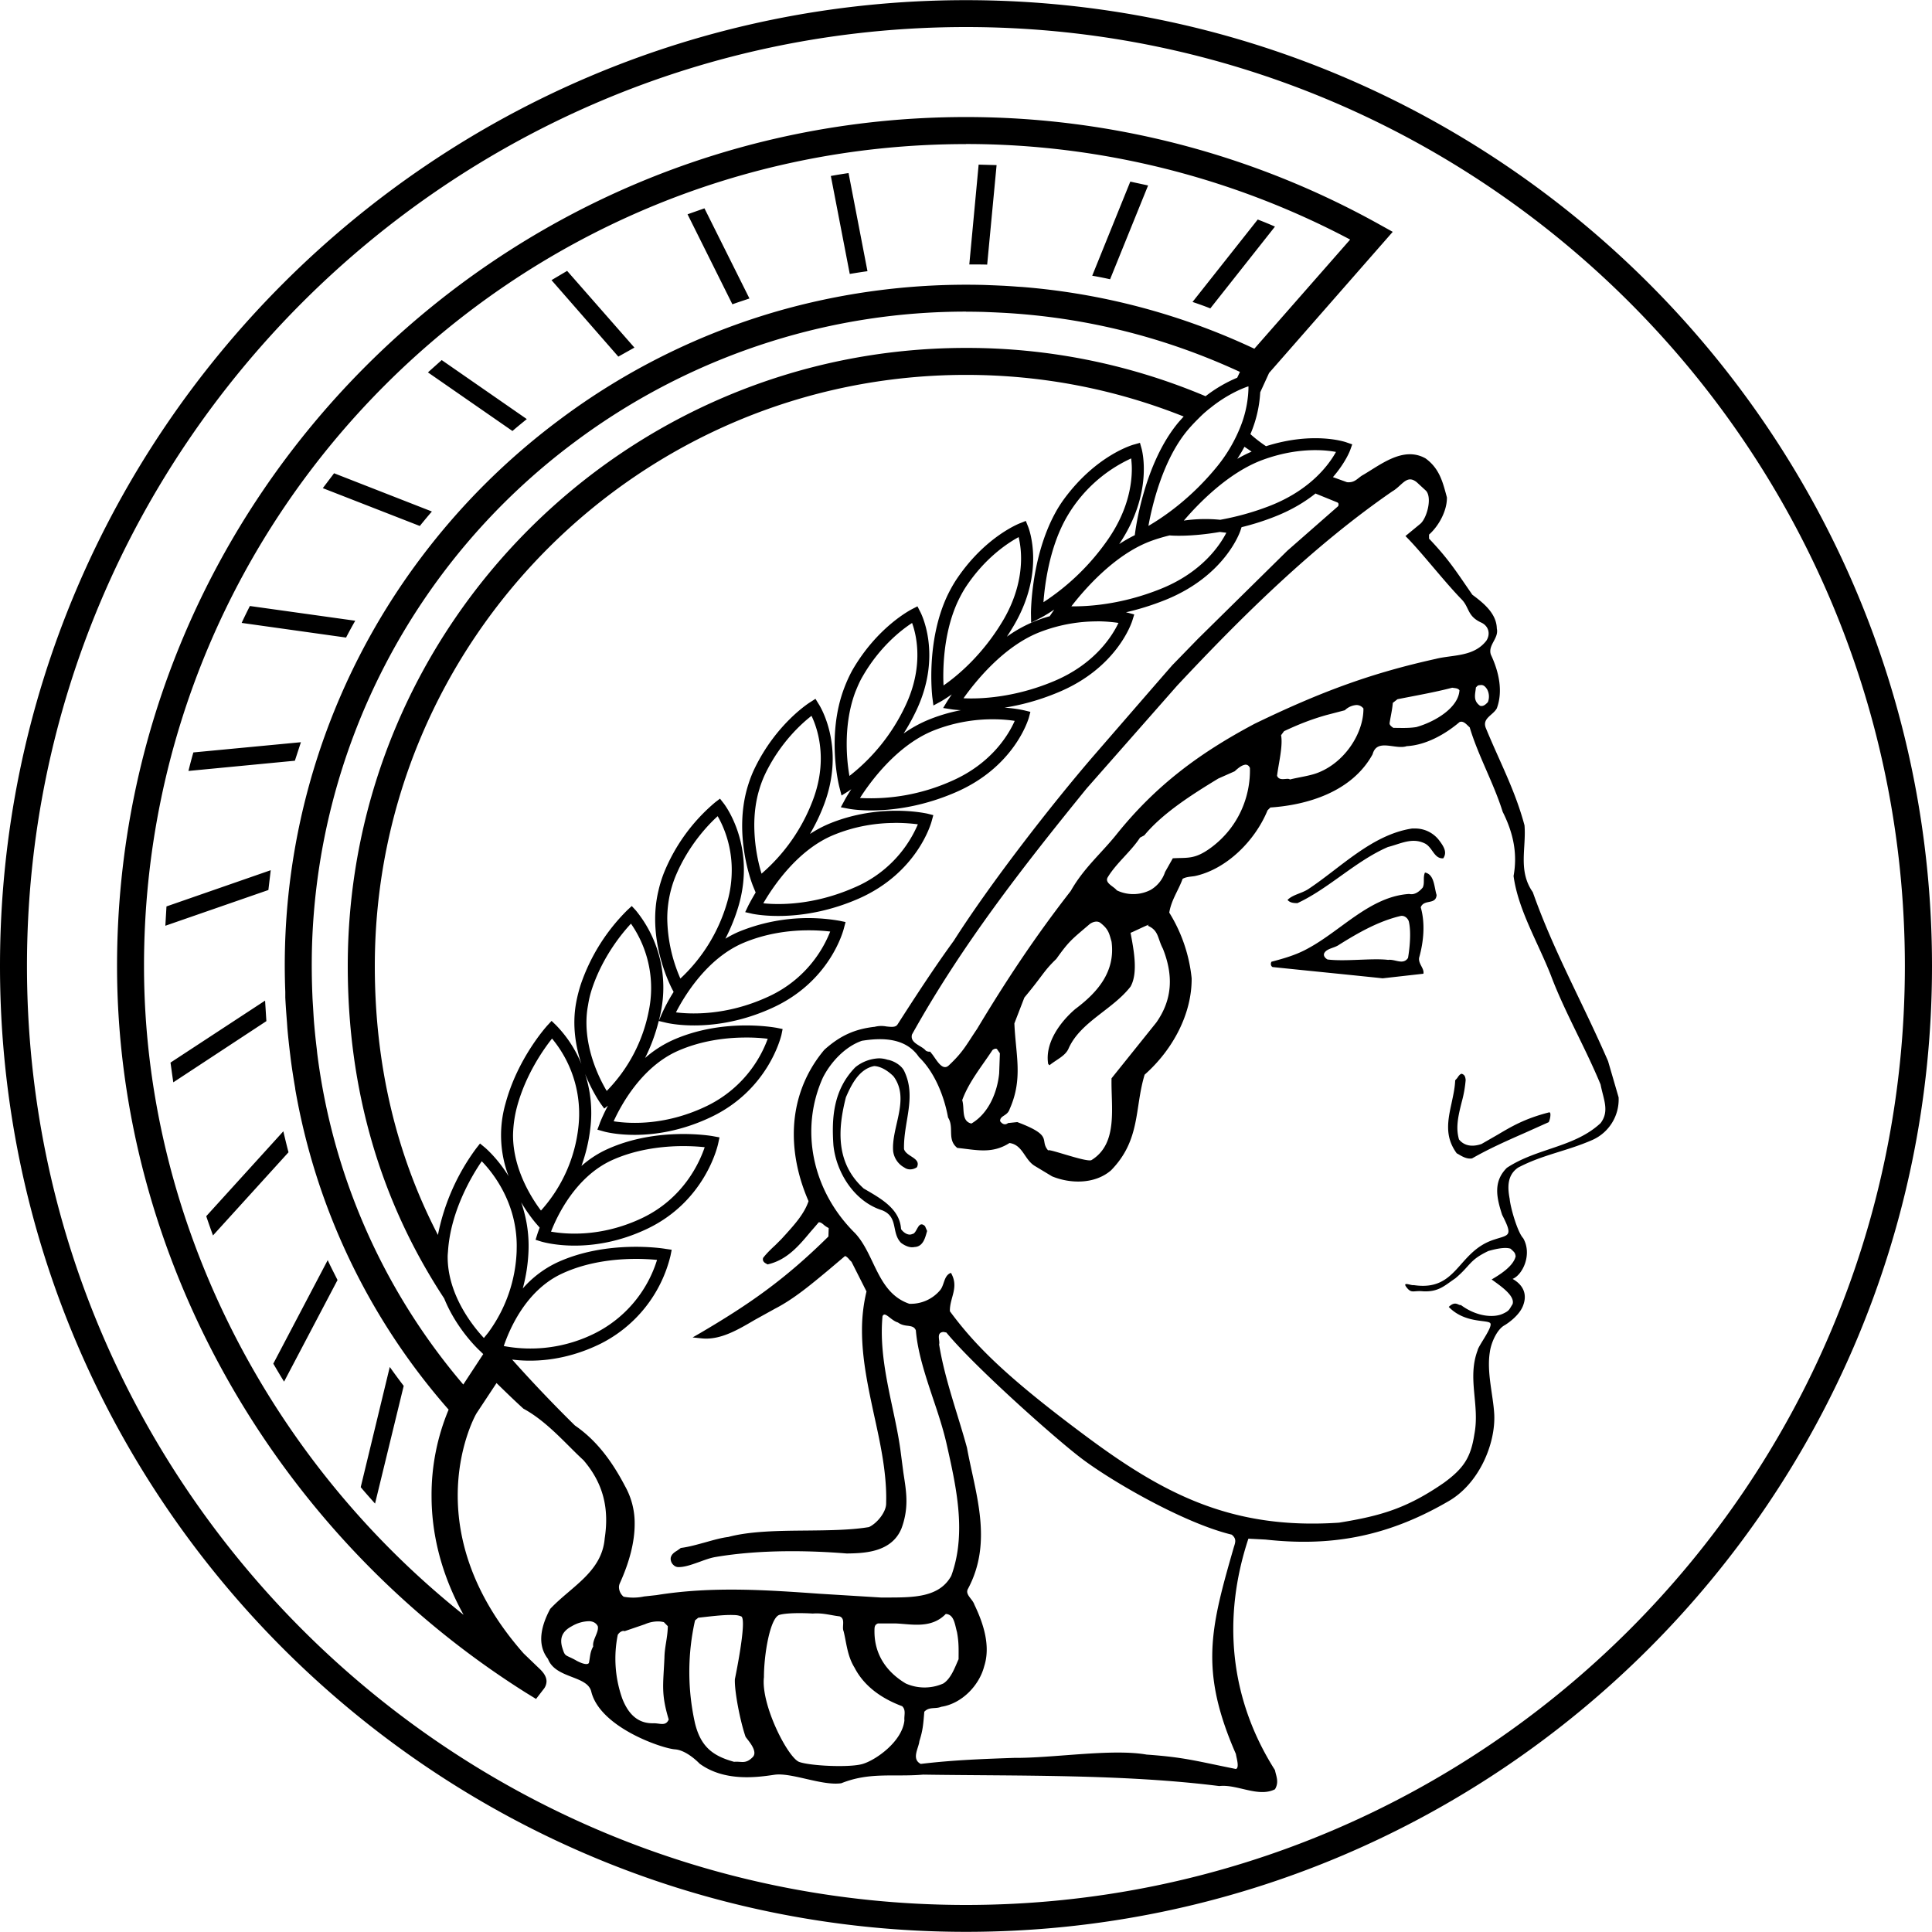 <svg xmlns="http://www.w3.org/2000/svg" role="img" viewBox="0 0 24 24"><title>Max-Planck-Gesellschaft icon</title><path d="M12 .002C5.383.002 0 5.383 0 12c0 6.617 5.383 11.998 12 11.998S24 18.617 24 12C24 5.383 18.617.002 12 .002zm0 .334C18.43.336 23.663 5.57 23.663 12c0 6.432-5.232 11.664-11.663 11.664C5.568 23.664.335 18.432.335 12 .335 5.57 5.568.336 12 .336zm0 1.118C6.184 1.454 1.454 6.185 1.454 12c0 3.594 1.944 7.051 5.075 9.025l.13.08.094-.122a.158.158 0 00.036-.096c0-.078-.066-.138-.102-.172l-.182-.175c-.646-.732-.819-1.428-.819-1.962 0-.59.212-.985.23-1.015l.006-.01.246-.372c.106.103.213.208.334.318.296.16.534.446.746.64.257.299.318.616.264.97-.034.42-.417.6-.677.877-.107.199-.173.437-.028.621.093.248.49.204.538.407.11.448.886.707 1.039.717.15.01.307.178.307.178.309.226.714.17.927.138.212-.032.593.14.833.105.355-.142.648-.076 1.018-.107 1.164.018 2.487-.008 3.677.142.221-.026.485.145.692.04.054-.09.014-.164 0-.238-.569-.896-.653-1.9-.33-2.875l.213.011c.774.085 1.477-.016 2.26-.469.392-.217.599-.721.581-1.088-.013-.238-.095-.518-.055-.77.014-.112.087-.284.185-.336.04-.024.185-.122.23-.248.075-.203-.085-.3-.132-.327.126-.051.246-.306.132-.505-.073-.078-.16-.388-.168-.488-.028-.147-.032-.296.105-.39.309-.162.6-.202.922-.343a.55.55 0 00.326-.529l-.131-.45c-.318-.733-.675-1.362-.935-2.099-.186-.265-.08-.546-.103-.83-.118-.44-.304-.78-.48-1.208-.05-.123.088-.158.136-.246.08-.216.024-.459-.074-.667-.04-.119.102-.202.074-.324-.004-.19-.17-.32-.304-.42-.199-.287-.291-.438-.538-.697v-.05c.124-.11.225-.3.222-.462-.05-.184-.089-.357-.266-.485-.282-.158-.569.089-.793.216-.063.044-.093.088-.182.08l-.175-.063c.156-.18.211-.326.215-.337l.025-.07-.07-.024c-.017-.007-.413-.14-1.001.047a1.769 1.769 0 01-.194-.15 1.53 1.53 0 00.122-.52l.11-.24 1.536-1.753-.18-.1a10.553 10.553 0 00-5.12-1.326zm0 .335c1.665 0 3.31.413 4.772 1.187l-1.19 1.356a8.335 8.335 0 00-2.882-.767l-.05-.003a8.545 8.545 0 00-.178-.012l-.11-.005-.128-.005a8.527 8.527 0 00-2.549.318A8.395 8.395 0 006.94 5.222a8.526 8.526 0 00-1.72 1.719 8.416 8.416 0 00-1.676 5.38v.07c.005.103.013.207.021.31l.005.073c.01.116.023.231.037.345l.004.034c.016.123.035.245.056.366v.007a8.14 8.14 0 001.906 3.985 2.741 2.741 0 00-.212 1.074c0 .425.098.934.398 1.475-2.47-1.968-3.97-4.96-3.97-8.06C1.788 6.37 6.369 1.79 12 1.79zm.157.256l-.116 1.24c.074 0 .15 0 .222.002l.117-1.236-.223-.006zm-1.616.105a5.94 5.94 0 00-.22.036l.235 1.217c.073-.012.146-.024.22-.034zm3.5.106l-.473 1.169c.075.013.15.028.222.044l.472-1.165-.221-.048zm-5.29.332l-.21.074.557 1.118c.07-.025.14-.048.212-.072zm6.873.139l-.81 1.024c.075.025.148.051.221.08l.803-1.016c-.07-.031-.141-.06-.214-.088zm-8.579.638l-.194.115.83.95.2-.112zM12 3.872c.074 0 .149.001.223.003h.002l.144.006.08.004c1.03.055 2.02.303 2.954.735l-.034.072a1.737 1.737 0 00-.393.23 7.615 7.615 0 00-2.976-.6c-4.235 0-7.68 3.444-7.68 7.678 0 1.54.405 2.924 1.198 4.13.155.383.428.637.445.652l.04.039-.248.378a7.839 7.839 0 01-1.814-4.111l-.006-.057a8.343 8.343 0 01-.031-.296c-.006-.062-.009-.125-.013-.188-.003-.058-.008-.116-.01-.175a8.838 8.838 0 01-.006-.582A8.109 8.109 0 017.14 5.49a8.152 8.152 0 012.445-1.25A8.06 8.06 0 0112 3.871zm-6.513.601l-.171.153 1.05.728c.057-.05.117-.098.178-.148zM12 4.657c.938 0 1.845.175 2.704.517l-.06.067c-.433.513-.54 1.341-.547 1.407-.067.033-.132.07-.194.111.428-.636.284-1.165.278-1.187l-.02-.071-.07.02c-.02.004-.466.132-.864.666-.04.054-.082.117-.12.188-.295.542-.3 1.212-.3 1.24l.002.12.105-.053c.008-.004.079-.04.182-.11l-.056.083a1.664 1.664 0 00-.532.254c.03-.046.06-.094.09-.145.39-.67.182-1.202.173-1.223l-.028-.07-.067.027c-.02.007-.452.177-.806.717a1.812 1.812 0 00-.109.2c-.258.564-.182 1.215-.18 1.24l.014.109.096-.052c.007-.004.058-.034.132-.086l-.05.075-.057.094.109.017c.006.001.046.007.112.01a2.11 2.11 0 00-.4.118 1.573 1.573 0 00-.312.172c.054-.085.106-.177.155-.28.33-.691.063-1.213.05-1.235l-.033-.065-.064.033c-.017.009-.437.222-.749.768-.032.06-.063.125-.095.209-.225.585-.068 1.217-.06 1.243l.025.097.085-.053.036-.025c-.05.076-.078.127-.082.135l-.048.089.1.019c.024.005.6.108 1.32-.202.732-.313.907-.902.915-.927l.02-.075-.074-.018a1.583 1.583 0 00-.248-.034c.195-.031.42-.087.666-.19.736-.305.916-.871.923-.894l.023-.074-.073-.02-.03-.007c.15-.034.316-.084.491-.154.738-.298.925-.84.932-.863l.013-.04c.13-.032.265-.073.41-.13.215-.084.382-.187.513-.292l-.004.004.273.111c.01.008.013.013.013.024 0 .004-.003.013-.003.02l-.634.556-1.11 1.094-.315.324c-.003.001-.986 1.135-.986 1.135-.515.597-1.276 1.575-1.732 2.292-.239.328-.476.692-.697 1.037-.023.038-.068.035-.14.027a.335.335 0 00-.144.004h.002l-.01.003.008-.003c-.25.028-.432.111-.627.286-.251.299-.379.659-.379 1.048 0 .268.06.55.183.832-.051.153-.17.286-.276.404l-.06.066-.076.076c-.049.045-.106.1-.145.15l-.005.005-.003.007c-.004.016-.007.047.043.07l.011.008.014-.003c.232-.056.379-.231.52-.4 0 0 .09-.103.103-.12.022-.002.04.01.069.036a.286.286 0 00.055.035v.012l-.003.093c-.551.545-1 .851-1.588 1.197l-.099.057.115.012c.228.023.446-.106.657-.23l.253-.14c.232-.119.449-.302.66-.477l.208-.176c.021.005.043.03.059.05l.022.022.186.368a2.04 2.04 0 00-.056.486c0 .353.076.705.15 1.049.075.34.151.689.151 1.032l-.001.068c0 .107-.115.247-.214.292-.22.037-.487.04-.768.043-.346.003-.704.006-.98.08-.087.01-.19.04-.29.068-.096.026-.197.055-.29.067l-.01.002-.01.008-.034.024c-.031.019-.07.043-.08.089l-.001.013c0 .025.012.056.032.074.02.021.043.03.068.029.083 0 .176-.036.267-.068.063-.023.129-.047.189-.057.575-.098 1.204-.079 1.631-.044.21-.003.556-.01.68-.31a.961.961 0 00.062-.342c0-.12-.02-.234-.038-.353l-.038-.291c-.025-.177-.063-.354-.1-.527-.064-.302-.13-.615-.13-.933 0-.064.003-.129.009-.193.005-.009.013-.018.022-.019.017-.003.05.023.076.044.029.022.06.045.093.054.038.028.08.037.12.041.056.007.085.015.103.057.023.278.12.566.213.846.065.191.13.389.173.583.076.338.152.682.152 1.021 0 .202-.026.403-.098.599-.146.269-.47.269-.78.27h-.093l-.764-.047c-.654-.046-1.331-.095-2.025.017L8 19.832a.638.638 0 01-.253.003.158.158 0 01-.058-.119c0-.014.003-.029.009-.044.124-.273.186-.52.186-.74a.938.938 0 00-.122-.475c-.18-.344-.377-.582-.62-.749a17.384 17.384 0 01-.78-.819c.237.03.639.029 1.097-.196a1.66 1.66 0 00.87-1.093l.015-.075-.076-.011c-.03-.006-.731-.116-1.349.17a1.31 1.31 0 00-.425.322 2.07 2.07 0 00.071-.459c.01-.232-.03-.437-.091-.611.092.154.176.252.185.262l.045.052a1.692 1.692 0 00-.029.081l-.022.07.07.022c.025.007.606.181 1.32-.16.72-.345.873-1.03.879-1.06l.016-.074-.076-.014c-.028-.006-.698-.12-1.317.16-.122.055-.229.127-.322.209.049-.137.09-.292.11-.467a1.565 1.565 0 00-.065-.677c.086.215.185.357.193.369l.045.062.046-.036c-.064.122-.1.213-.103.224l-.028.074.078.022c.025.008.604.163 1.318-.171.724-.336.882-.998.89-1.027l.015-.074-.074-.015c-.027-.004-.663-.124-1.285.15a1.398 1.398 0 00-.35.225c.066-.131.126-.284.17-.46l.085.02c.025.007.603.146 1.32-.18.727-.328.889-.966.896-.994l.02-.075-.077-.016a2.274 2.274 0 00-1.253.138 1.36 1.36 0 00-.163.085c.063-.123.122-.262.167-.419.21-.737-.172-1.242-.188-1.262l-.046-.059-.059.045a2.248 2.248 0 00-.635.871 1.51 1.51 0 00-.07.225c-.153.63.167 1.223.182 1.248l.006.012a2.112 2.112 0 00-.15.28l-.034.08c.008-.033.016-.065.023-.1a1.513 1.513 0 00-.309-1.273l-.05-.054-.054.05a2.38 2.38 0 00-.578.92 1.807 1.807 0 00-.06.236c-.05.28-.004.544.067.758a1.496 1.496 0 00-.317-.485l-.054-.052-.051.055c-.015.017-.37.409-.521.97a1.43 1.43 0 00.038.904c-.138-.223-.285-.348-.297-.358l-.058-.048-.047.06a2.68 2.68 0 00-.476 1.076c-.52-1.002-.784-2.12-.784-3.341 0-4.05 3.294-7.343 7.344-7.343zm3.508.143l.001.009c0 .027-.002.062-.005.1l-.003.027a1.38 1.38 0 01-.085.348 1.89 1.89 0 01-.292.505c-.331.408-.678.639-.858.744.048-.265.183-.83.492-1.195.033-.039.066-.074.1-.109l.036-.036c.027-.027.054-.053.081-.076l.01-.008c.016-.015.032-.027.049-.04a1.704 1.704 0 01.35-.22c.048-.022.091-.039.124-.05zm-.049.75l.089.06a1.81 1.81 0 00-.178.09 2 2 0 00.089-.15zm.899.042c.103.001.183.012.238.022-.08.145-.304.466-.817.668-.228.089-.439.142-.621.175a1.868 1.868 0 00-.452.01c.184-.215.553-.596.976-.753.272-.1.504-.124.676-.122zm-2.306.102c.003.035.008.076.008.13 0 .199-.049.518-.293.872a2.903 2.903 0 01-.805.785c.017-.218.072-.664.276-1.034a1.782 1.782 0 01.815-.753zm-9.902.185l-.14.185 1.205.47c.05-.062.1-.122.15-.18zm13.366.076c.025 0 .052.01.084.036l.115.106c.078.088.01.338-.069.408l-.187.154c.192.19.47.552.697.786.1.102.068.209.247.29.09.043.115.141.061.224-.158.204-.421.173-.629.226-.772.171-1.396.392-2.25.806-.683.363-1.228.764-1.724 1.385-.19.234-.401.411-.56.692-.45.578-.807 1.12-1.165 1.716-.128.188-.168.281-.349.45-.086.083-.163-.09-.217-.15-.006-.006-.01-.015-.015-.02a.08.08 0 01-.055-.013c-.049-.063-.2-.09-.171-.2.617-1.107 1.366-2.068 2.169-3.056l1.125-1.278c.801-.856 1.688-1.734 2.671-2.412.093-.053.147-.148.222-.15zm-2.362.653l.08.01c-.077.15-.298.489-.812.696-.49.198-.91.221-1.113.218.157-.203.528-.636.977-.807.085-.032.166-.055.243-.074.039.004.272.018.625-.043zm-2.5.064c.014.06.03.148.03.265 0 .194-.045.46-.213.752-.262.45-.588.714-.75.826a2.286 2.286 0 01-.003-.115c0-.231.029-.598.178-.923.034-.072.066-.13.098-.18.243-.37.528-.553.66-.625zm-9.55.856c-.035.07-.07.14-.102.21l1.297.182a5.17 5.17 0 01.114-.209zm10.526.19c.113.001.204.011.264.02-.074.156-.29.511-.807.726-.493.206-.919.22-1.118.21.142-.2.493-.643.944-.82.277-.108.528-.135.717-.135zm-2.3.02c.028.078.066.213.066.399 0 .175-.035.391-.15.633a2.399 2.399 0 01-.694.869 2.32 2.32 0 01-.034-.398c0-.196.025-.427.108-.647.031-.076.057-.136.088-.188.215-.376.489-.585.616-.667zm7.057.773c.044-.009.068.025.085.049a.19.19 0 01.011.162c-.025.026-.055.057-.096.046-.094-.065-.059-.149-.053-.228.02-.019.022-.029.053-.029zm-.347.032c.03.006.07.003.09.032-.012.214-.298.39-.536.457-.101.016-.195.01-.285.01-.024-.016-.05-.036-.047-.06.016-.1.032-.16.04-.251l.058-.045c.21-.042.468-.087.68-.143zm-7.91.138l-.062.04c-.018.01-.423.268-.691.819-.03.061-.058.13-.085.217-.189.608.05 1.22.061 1.247l.034.083c-.053.088-.085.151-.09.16l-.04.084.092.021c.023.004.6.126 1.32-.19.728-.322.898-.936.905-.963l.02-.073-.075-.019c-.024-.004-.593-.133-1.222.127a1.456 1.456 0 00-.235.126c.063-.109.124-.23.175-.367.27-.716-.054-1.229-.069-1.25zm6.722.077c.032.001.061.013.085.043.003.297-.22.655-.548.791-.104.045-.242.06-.365.091-.03-.027-.13.03-.16-.046.018-.149.075-.371.05-.504l.037-.05c.174-.082.334-.146.525-.2l.23-.06a.23.23 0 01.146-.065zm-6.771.135c.045.093.115.28.115.53 0 .151-.026.326-.098.516a2.257 2.257 0 01-.638.914 2.126 2.126 0 01-.09-.6c0-.145.017-.3.064-.452a1.31 1.31 0 01.076-.196c.187-.384.45-.619.57-.712zm2.248.042c.119 0 .214.01.276.02-.07.159-.282.533-.8.754a2.46 2.46 0 01-1.122.204c.126-.198.455-.651.909-.836.28-.112.54-.142.737-.142zm5.822.03c.044 0 .077.047.106.07.105.352.298.692.41 1.05.135.268.185.524.135.797.057.419.297.812.464 1.235.167.446.427.895.617 1.355.035.184.114.33 0 .48-.327.304-.79.308-1.164.555-.172.171-.129.368-.059.584.14.273.086.246-.106.31-.453.15-.448.645-.993.563-.03.009-.157-.055-.081.037.058.069.082.028.197.04.194.01.267-.07.403-.162.193-.163.17-.225.41-.339.056-.015.196-.055.275-.028.053.049.055.05.063.094-.03.133-.223.243-.298.288.102.075.293.2.26.306-.044.07-.04.082-.117.118-.108.053-.323.044-.526-.107-.03.01-.065-.058-.15.024.197.204.473.158.514.2.043.04-.148.285-.155.338-.133.353.03.678-.041 1.045-.044.285-.13.421-.38.603-.461.318-.784.41-1.3.494-1.354.092-2.208-.373-3.182-1.102-.976-.728-1.35-1.114-1.653-1.524-.005-.168.118-.295.013-.477-.088.031-.08.146-.132.212a.476.476 0 01-.385.172c-.4-.136-.423-.608-.674-.877-.537-.53-.688-1.293-.4-1.932.1-.198.281-.388.485-.458.25-.04.545-.04.709.203.193.185.313.484.361.75.08.126-.017.273.115.378.23.022.427.08.648-.061.164.022.185.203.31.282l.219.132c.234.096.536.096.733-.075.37-.379.29-.77.417-1.188.354-.313.588-.76.584-1.198a1.911 1.911 0 00-.278-.815c.026-.159.115-.278.166-.42.046-.026.103-.026.151-.034.394-.084.75-.44.904-.817l.035-.035c.451-.03 1.011-.19 1.27-.661.054-.203.282-.053.424-.101.239-.013.477-.147.657-.3a.062.062 0 01.02-.003zM3.738 9.22l-1.336.127a5.76 5.76 0 00-.061.23l1.322-.127.075-.23zm11.724.28c.026-.004.05.005.065.04.009.356-.142.736-.481.988-.205.152-.294.123-.477.134l-.096.17a.404.404 0 01-.18.223.471.471 0 01-.42.005c-.037-.05-.159-.092-.11-.166.107-.175.288-.318.399-.489l.053-.028c.225-.272.582-.501.92-.706l.203-.09c.029-.027.08-.073.124-.08zm-6.547.639c.063.108.175.347.175.667 0 .121-.014.254-.055.396a2.08 2.08 0 01-.583.954 1.916 1.916 0 01-.163-.742 1.396 1.396 0 01.099-.52c.16-.39.411-.65.527-.755zm2.199.083c.123 0 .223.009.288.018a1.489 1.489 0 01-.793.787c-.507.222-.94.214-1.127.194.113-.194.417-.66.872-.848.283-.117.554-.15.76-.15zm6.476.07h-.049c-.501.077-.89.49-1.291.754-.084.054-.19.067-.256.133.03.035.074.04.123.04.389-.18.724-.524 1.124-.697.158-.04.3-.123.46-.044.096.049.114.193.228.184.05-.074.009-.144-.053-.225a.374.374 0 00-.286-.145zm-14.227.518l-1.295.45-.014.24 1.28-.444.029-.246zm14.338.03c-.027.061 0 .128-.027.185-.036.044-.098.097-.168.08-.485.03-.847.457-1.26.678-.143.08-.3.124-.451.164-.013.022-.01.053.013.066.46.048.912.092 1.368.14l.506-.057c.014-.066-.066-.123-.053-.199.058-.206.076-.431.02-.626.039-.105.188-.026.197-.153-.031-.098-.027-.257-.145-.279zm-.3.538c.05-.008.09.033.1.069.031.127.011.33-.01.453-.062.092-.16.012-.247.024-.198-.024-.533.023-.753-.005-.034-.019-.057-.052-.038-.083.034-.056.126-.059.183-.101.24-.15.491-.293.765-.357zm-3.764.072a.076.076 0 01.035.016c.1.079.107.131.136.232.05.375-.177.632-.45.836-.194.166-.38.427-.337.683l.016.016c.09-.073.2-.117.238-.21.148-.33.546-.48.769-.767.098-.173.037-.47 0-.669 0 .006.292-.14.213-.088.139.059.121.158.189.286.131.33.12.63-.082.917l-.556.693c-.009.353.088.808-.249 1.016-.061.034-.595-.169-.532-.113-.128-.136.08-.182-.39-.359l-.115.012c-.015.013-.055.035-.098-.023-.004-.072.09-.062.118-.15.169-.379.075-.673.059-1.065l.124-.321c.237-.284.236-.325.397-.48.16-.225.193-.243.408-.427.026-.023.07-.042.107-.035zm-5.799.024a1.4 1.4 0 01.222 1.081 1.95 1.95 0 01-.523.997c-.084-.14-.252-.471-.252-.85 0-.07.006-.144.02-.215.012-.08.03-.148.052-.213.134-.397.373-.684.481-.8zm2.174.083c.13-.002.234.007.301.015a1.492 1.492 0 01-.787.817c-.507.23-.946.21-1.129.187.098-.192.379-.667.835-.862.284-.12.565-.154.78-.157zm-6.719.873l-1.175.77c.012.082.022.163.035.245l1.156-.76-.016-.255zm5.93.459c.134-.003.244.006.314.015a1.503 1.503 0 01-.782.847c-.513.24-.955.206-1.132.178.085-.187.341-.673.799-.875.285-.125.577-.161.8-.165zm-2.365.013A1.46 1.46 0 017.185 14a1.85 1.85 0 01-.465 1.038c-.105-.139-.347-.504-.347-.936a1.491 1.491 0 01.05-.355c.109-.404.334-.719.435-.846zm5.513.125c.004 0 .009.002.013.004l.037.053-.009.251c-.023.23-.128.495-.345.622-.129-.03-.082-.186-.114-.291.084-.229.243-.419.376-.622.014-.01.028-.017.042-.017zm-1.453.12a.497.497 0 00-.292.11c-.28.286-.295.643-.273.969.035.34.26.7.604.808.208.083.111.277.236.405.046.035.11.065.166.052.114-.004.136-.127.158-.199l-.026-.06c-.088-.084-.097.093-.158.097-.05.025-.111-.018-.14-.061-.015-.256-.261-.385-.464-.504-.35-.317-.322-.737-.221-1.133.065-.15.162-.353.352-.388.088.004.178.066.239.127.21.282-.028.632-.004.93a.27.27 0 00.14.204c.048.035.111.026.155-.004.057-.116-.133-.13-.16-.226-.008-.34.16-.648 0-.974-.035-.067-.127-.123-.206-.136a.346.346 0 00-.106-.017zm7.24.192c-.021.002-.04.028-.055.052l-.026.029c-.004.101-.027.196-.046.288-.022.1-.042.196-.042.293 0 .108.026.215.107.326l.014.007c.056.034.114.067.177.056.214-.123.442-.223.662-.32l.29-.13a.235.235 0 00.021-.089c0-.014-.001-.026-.007-.03-.002-.002-.003-.005-.009-.003-.304.078-.466.175-.64.278l-.2.115c-.118.041-.218.022-.28-.057a.528.528 0 01-.02-.142c0-.108.028-.219.055-.326a1.47 1.47 0 00.048-.27c-.005-.053-.02-.066-.048-.077zm-14.638.714l-.958 1.055c.027.08.055.16.084.239l.938-1.033c-.023-.087-.044-.174-.064-.26zm4.907.185c.14-.003.255.005.327.013-.06.178-.255.63-.775.879-.518.247-.965.2-1.134.17.072-.186.301-.682.762-.89.285-.128.587-.166.82-.172zm-2.443.187c.13.133.435.505.435 1.053l-.001.065a1.816 1.816 0 01-.335.986l-.017.024-.055.068c-.126-.135-.45-.527-.45-1.007 0-.022.002-.044.004-.067.032-.51.308-.96.42-1.122zm1.974 1.214c.084.002.154.007.204.012a1.525 1.525 0 01-.769.91 1.79 1.79 0 01-1.135.16c.062-.182.263-.687.724-.9.344-.16.724-.187.976-.182zm-3.887.015l-.676 1.286c.044.074.088.15.134.223l.664-1.262c-.041-.082-.084-.164-.122-.247zm7.65.892l.035.007c.335.407 1.294 1.266 1.654 1.545.359.28 1.287.821 1.891.966.058.048.049.088.027.153-.291 1.011-.43 1.532.025 2.572.004.04.048.17 0 .186-.504-.101-.636-.145-1.11-.179-.435-.076-1.16.045-1.645.041-.379.013-.764.027-1.16.075-.119-.061-.026-.195-.017-.283.043-.135.048-.206.061-.365.061-.066.137-.031.212-.062.254-.039.471-.265.532-.503.081-.25-.007-.528-.122-.766-.022-.07-.119-.125-.08-.195.314-.586.093-1.182-.012-1.754-.11-.406-.278-.856-.346-1.284.015-.044-.042-.147.054-.154zm-6.879.435l-.361 1.493c.058.07.118.136.178.204l.356-1.462a7.93 7.93 0 01-.173-.235zm5.09 3.058c.09 0 .165.005.165.005.125-.01.222.022.333.035.078.03.024.129.05.186.036.146.045.305.136.452.127.246.36.392.591.478.051.049.022.113.028.177-.028.264-.359.495-.521.541-.162.047-.645.024-.784-.025-.14-.048-.48-.71-.44-1.054 0-.286.077-.736.191-.773.057-.017.161-.022.25-.022zm1.816.01c.104.005.113.128.14.225.025.133.02.218.02.337-.044.096-.092.24-.19.302a.573.573 0 01-.466 0c-.227-.135-.392-.35-.389-.654 0-.053.003-.075.043-.092h.218c.194.007.443.07.624-.117zm-2.629.014a.23.23 0 01.09.017c.074.042-.08.779-.08.779-.007.146.065.52.132.714.014.029.164.178.09.254-.09.092-.14.05-.232.059-.26-.072-.412-.183-.485-.477a2.921 2.921 0 010-1.28l.04-.033c.138-.015.327-.04.445-.033zm-1.797.076c.044.003.082.02.104.062.017.074-.07.17-.057.252-.04.072-.036.119-.053.204-.022.04-.132-.013-.167-.035-.136-.074-.127-.035-.167-.163-.022-.085-.02-.184.122-.258a.437.437 0 01.218-.062zm.865.003c.02.001.04.004.06.009l.049.05c-.003.147-.04.255-.042.391-.015.341-.044.444.053.768-.036.087-.109.046-.187.047-.181.005-.307-.095-.39-.307a1.486 1.486 0 01-.056-.791c.02-.034.059-.057.085-.046l.252-.086a.407.407 0 01.176-.035z"/></svg>